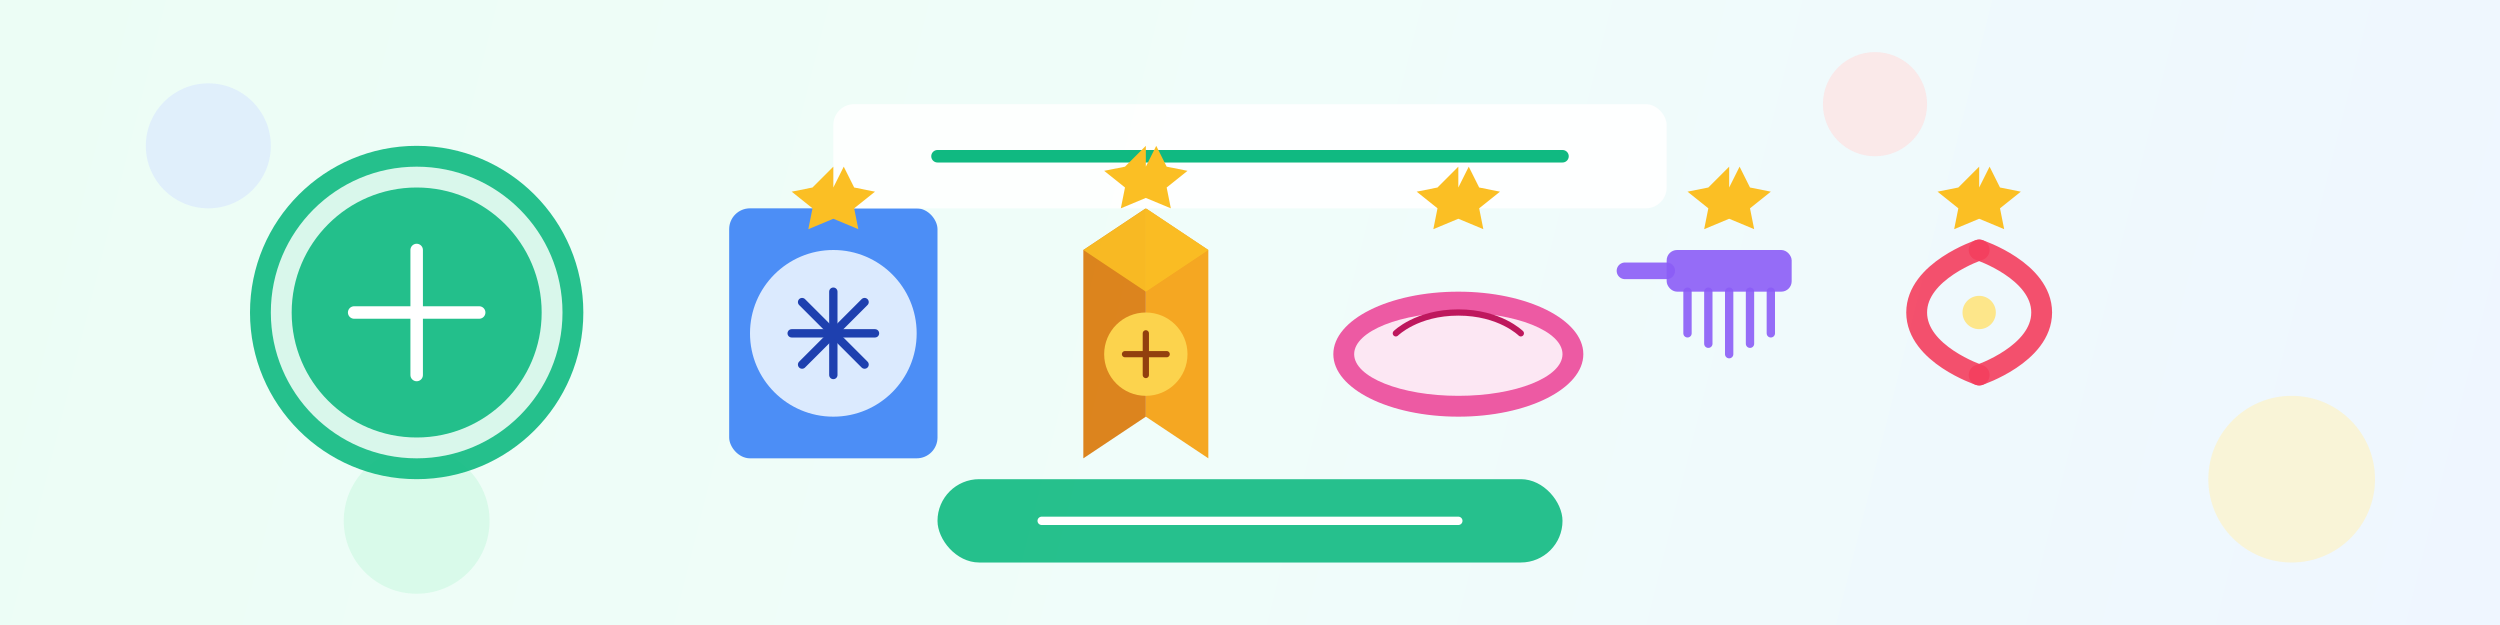 <svg width="1200" height="300" viewBox="0 0 1200 300" fill="none" xmlns="http://www.w3.org/2000/svg">
  <rect width="1200" height="300" fill="#F3F4F6"/>
  
  <!-- Banner background with gradient -->
  <rect x="0" y="0" width="1200" height="300" fill="url(#paint0_linear)"/>
  
  <!-- Decorative elements -->
  <circle cx="100" cy="70" r="30" fill="#DBEAFE" fill-opacity="0.7"/>
  <circle cx="1100" cy="230" r="40" fill="#FEF3C7" fill-opacity="0.7"/>
  <circle cx="900" cy="50" r="25" fill="#FEE2E2" fill-opacity="0.7"/>
  <circle cx="200" cy="250" r="35" fill="#D1FAE5" fill-opacity="0.7"/>
  
  <!-- New badge -->
  <circle cx="200" cy="150" r="80" fill="#10B981" fill-opacity="0.9"/>
  <circle cx="200" cy="150" r="70" fill="#ECFDF5" fill-opacity="0.9"/>
  <circle cx="200" cy="150" r="60" fill="#10B981" fill-opacity="0.9"/>
  
  <path d="M170 150L230 150" stroke="white" stroke-width="6" stroke-linecap="round"/>
  <path d="M200 120L200 180" stroke="white" stroke-width="6" stroke-linecap="round"/>
  
  <!-- Product images -->
  <!-- New pet toy -->
  <rect x="350" y="100" width="100" height="120" rx="10" fill="#3B82F6" fill-opacity="0.9"/>
  <circle cx="400" cy="160" r="40" fill="#DBEAFE"/>
  <path d="M380 160L420 160" stroke="#1E40AF" stroke-width="4" stroke-linecap="round"/>
  <path d="M400 140L400 180" stroke="#1E40AF" stroke-width="4" stroke-linecap="round"/>
  <path d="M385 145L415 175" stroke="#1E40AF" stroke-width="4" stroke-linecap="round"/>
  <path d="M385 175L415 145" stroke="#1E40AF" stroke-width="4" stroke-linecap="round"/>
  
  <!-- New pet food -->
  <path d="M550 100L580 120V220L550 200V100Z" fill="#F59E0B" fill-opacity="0.9"/>
  <path d="M550 100L520 120V220L550 200V100Z" fill="#D97706" fill-opacity="0.9"/>
  <path d="M520 120L550 100L580 120L550 140L520 120Z" fill="#FBBF24" fill-opacity="0.9"/>
  
  <circle cx="550" cy="170" r="20" fill="#FCD34D"/>
  <path d="M540 170H560" stroke="#92400E" stroke-width="3" stroke-linecap="round"/>
  <path d="M550 160V180" stroke="#92400E" stroke-width="3" stroke-linecap="round"/>
  
  <!-- New pet bed -->
  <ellipse cx="700" cy="170" rx="60" ry="30" fill="#EC4899" fill-opacity="0.9"/>
  <ellipse cx="700" cy="170" rx="50" ry="20" fill="#FCE7F3"/>
  <path d="M670 160C670 160 680 150 700 150C720 150 730 160 730 160" stroke="#BE185D" stroke-width="3" stroke-linecap="round"/>
  
  <!-- New pet grooming brush -->
  <rect x="800" y="120" width="60" height="20" rx="5" fill="#8B5CF6" fill-opacity="0.9"/>
  <path d="M800 130H780" stroke="#8B5CF6" stroke-width="8" stroke-linecap="round" stroke-opacity="0.9"/>
  
  <path d="M810 140V160" stroke="#8B5CF6" stroke-width="4" stroke-linecap="round" stroke-opacity="0.9"/>
  <path d="M820 140V165" stroke="#8B5CF6" stroke-width="4" stroke-linecap="round" stroke-opacity="0.9"/>
  <path d="M830 140V170" stroke="#8B5CF6" stroke-width="4" stroke-linecap="round" stroke-opacity="0.9"/>
  <path d="M840 140V165" stroke="#8B5CF6" stroke-width="4" stroke-linecap="round" stroke-opacity="0.9"/>
  <path d="M850 140V160" stroke="#8B5CF6" stroke-width="4" stroke-linecap="round" stroke-opacity="0.9"/>
  
  <!-- New pet collar -->
  <path d="M950 120C950 120 920 130 920 150C920 170 950 180 950 180" stroke="#F43F5E" stroke-width="10" stroke-linecap="round" stroke-opacity="0.9"/>
  <path d="M950 120C950 120 980 130 980 150C980 170 950 180 950 180" stroke="#F43F5E" stroke-width="10" stroke-linecap="round" stroke-opacity="0.9"/>
  <circle cx="950" cy="150" r="8" fill="#FDE68A"/>
  
  <!-- Banner text -->
  <rect x="400" y="50" width="400" height="50" rx="10" fill="#FFFFFF" fill-opacity="0.9"/>
  <path d="M450 75H750" stroke="#10B981" stroke-width="6" stroke-linecap="round"/>
  
  <rect x="450" y="230" width="300" height="40" rx="20" fill="#10B981" fill-opacity="0.9"/>
  <path d="M500 250H700" stroke="white" stroke-width="4" stroke-linecap="round"/>
  
  <!-- Stars for new products -->
  <path d="M400 90L405 80L410 90L420 92L410 100L412 110L400 105L388 110L390 100L380 92L390 90L400 80L400 90Z" fill="#FBBF24"/>
  <path d="M550 80L555 70L560 80L570 82L560 90L562 100L550 95L538 100L540 90L530 82L540 80L550 70L550 80Z" fill="#FBBF24"/>
  <path d="M700 90L705 80L710 90L720 92L710 100L712 110L700 105L688 110L690 100L680 92L690 90L700 80L700 90Z" fill="#FBBF24"/>
  <path d="M830 90L835 80L840 90L850 92L840 100L842 110L830 105L818 110L820 100L810 92L820 90L830 80L830 90Z" fill="#FBBF24"/>
  <path d="M950 90L955 80L960 90L970 92L960 100L962 110L950 105L938 110L940 100L930 92L940 90L950 80L950 90Z" fill="#FBBF24"/>
  
  <!-- Gradient definition -->
  <defs>
    <linearGradient id="paint0_linear" x1="0" y1="0" x2="1200" y2="300" gradientUnits="userSpaceOnUse">
      <stop stop-color="#ECFDF5"/>
      <stop offset="0.5" stop-color="#F0FDFA"/>
      <stop offset="1" stop-color="#EFF6FF"/>
    </linearGradient>
  </defs>
</svg>